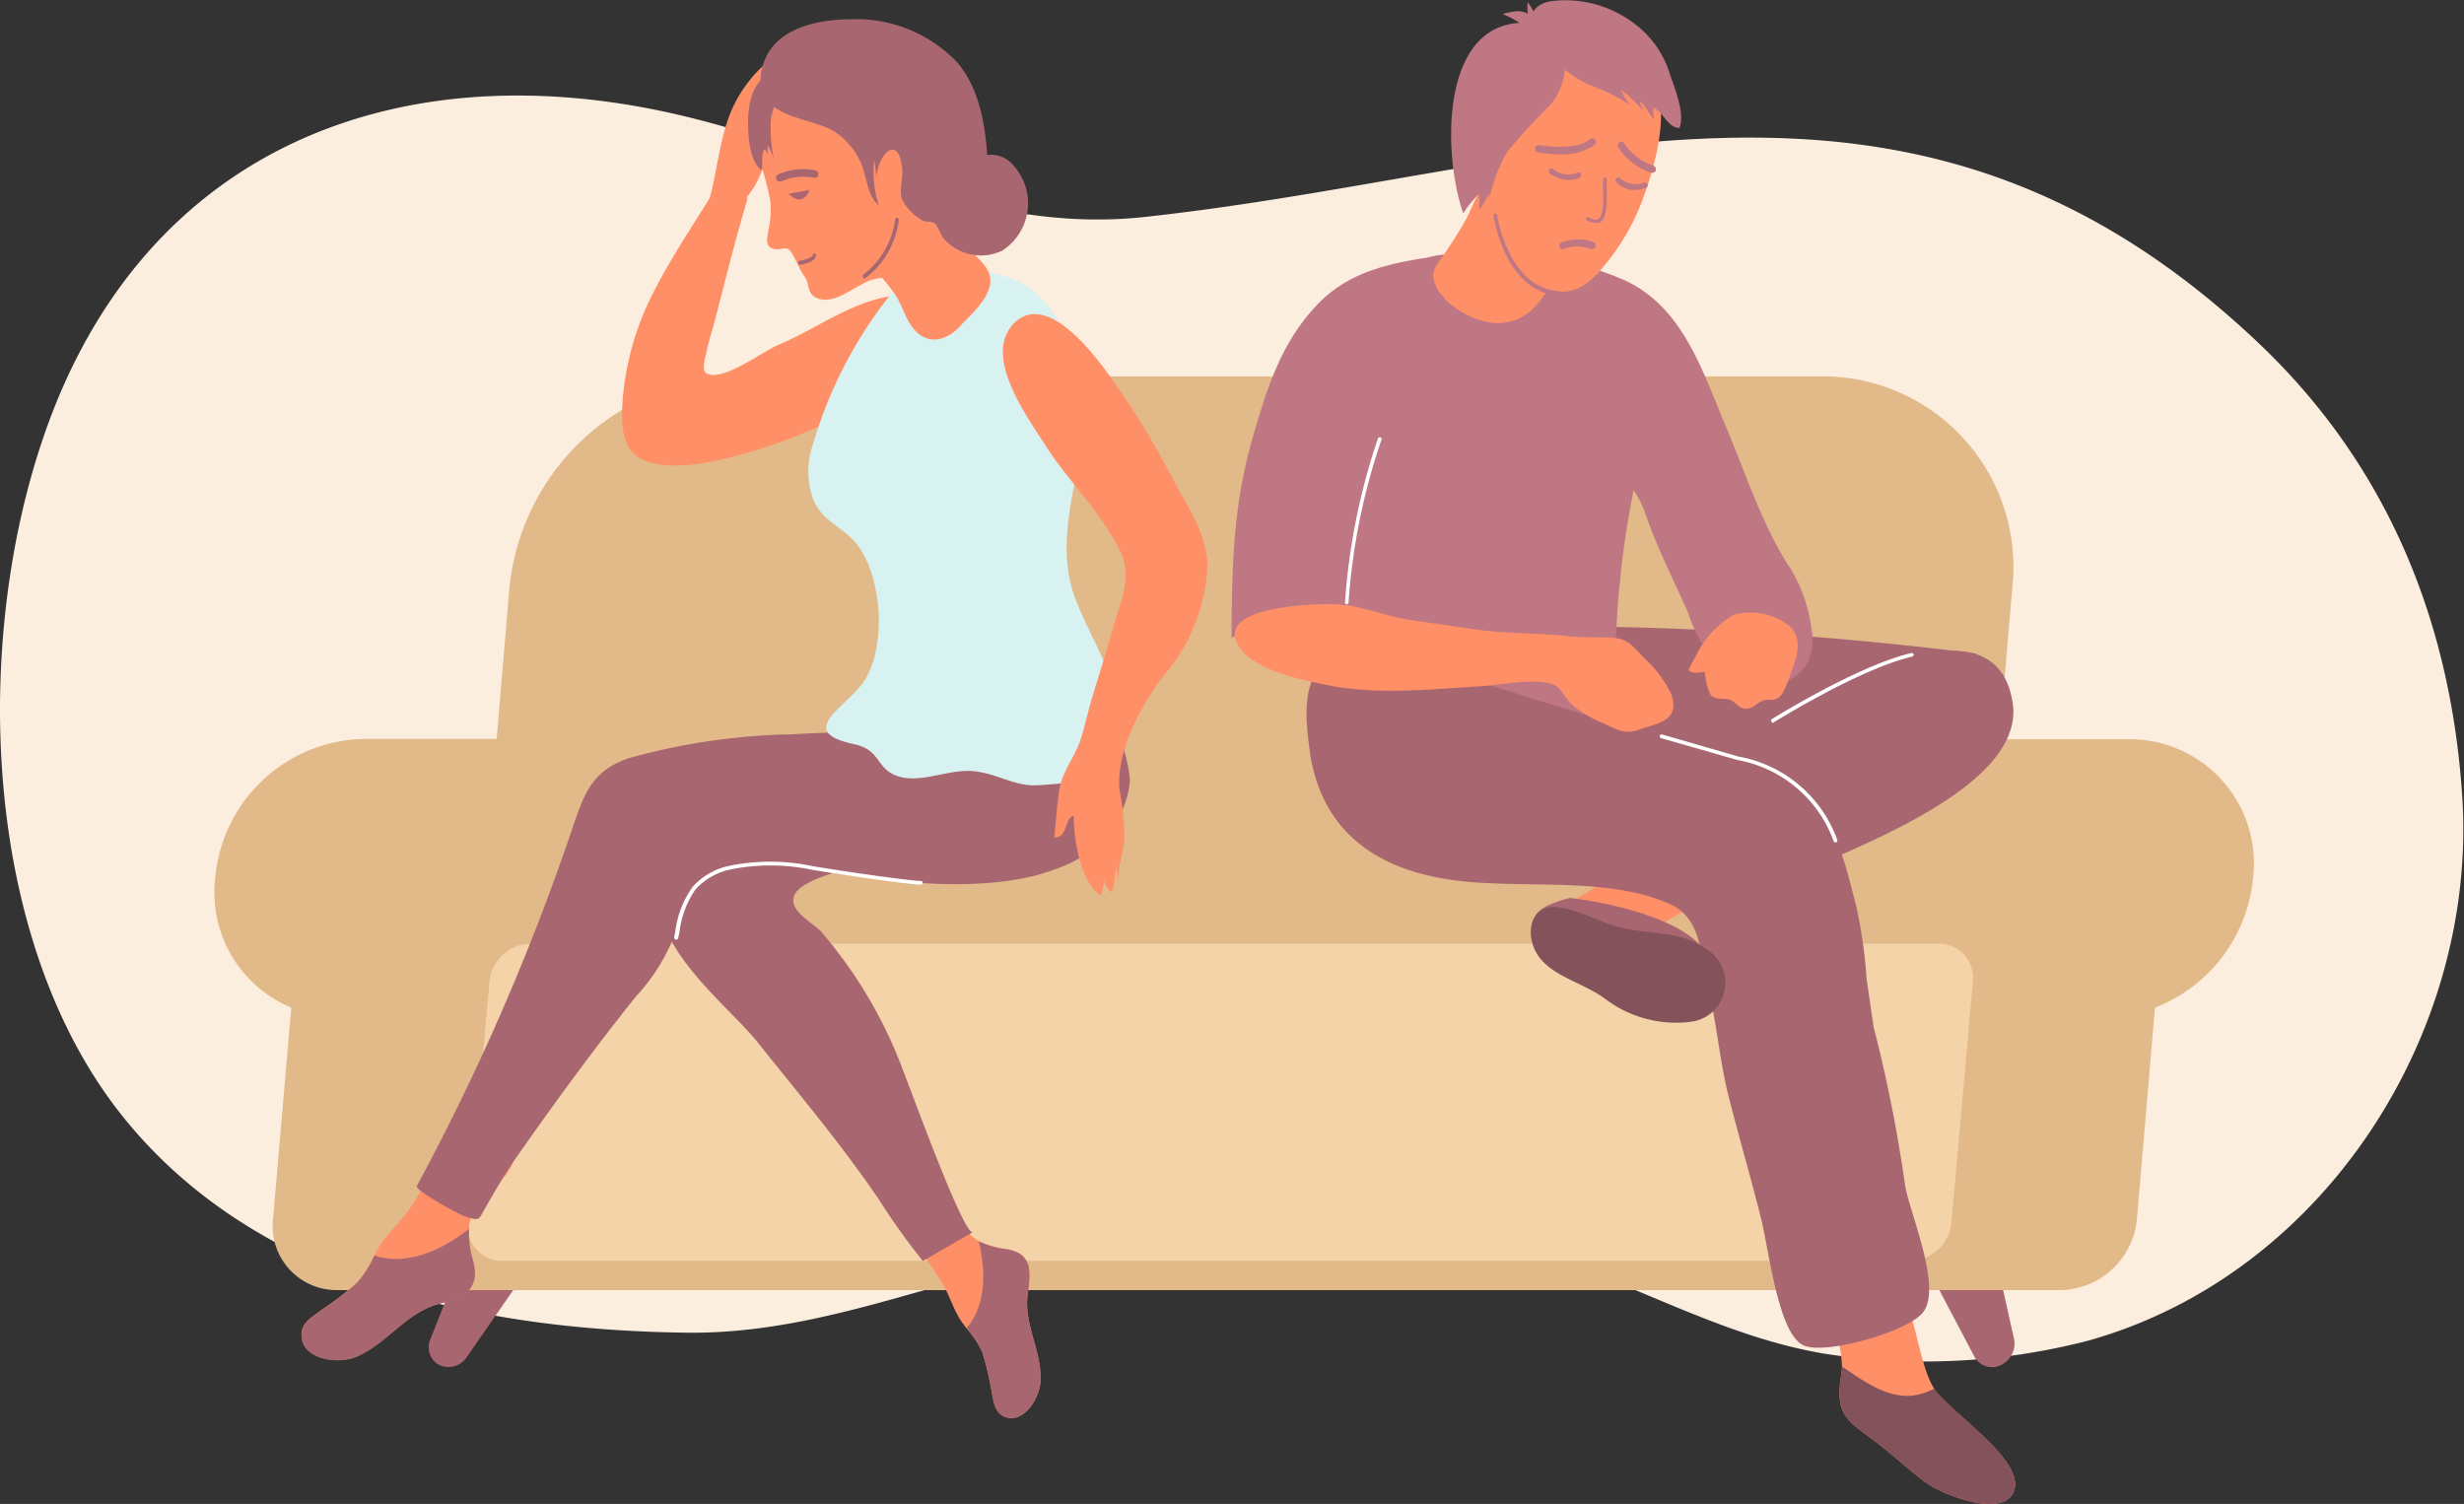 <svg xmlns="http://www.w3.org/2000/svg" viewBox="0 0 154.05 94.03"><rect x="0" y="0" width="154.05" height="94.03" fill="#333333" stroke="none"/><defs><style>.cls-1{fill:#fceede;}.cls-2{fill:#a86770;}.cls-3{fill:#e2b988;}.cls-4{fill:#f3d3a7;}.cls-5{fill:#ff8f67;}.cls-6{fill:#d7f2f1;}.cls-7{fill:#fff;}.cls-8{fill:#bf7783;}.cls-9{fill:#84525b;}</style></defs><g id="Layer_2" data-name="Layer 2"><g id="Layer_2-2" data-name="Layer 2"><path class="cls-1" d="M141.06,21.31c-22-20.72-43.84-10.52-69.55-7.74-10.23,1.1-19.05-4-28.79-6.32C25.17,3.05,9,9.1,2.76,27.2c-4.47,12.91-3.94,31.39,4.8,42.46C16,80.33,30.25,83.16,42.89,83.32c9.31.13,17.45-4.29,26.49-5.26,7.42-.79,16.73-2,24-.44,7,1.5,13.36,5.77,20.6,7a40.63,40.63,0,0,0,16.61-.81c14.79-4.16,24.44-19.39,23.33-34.31C153.14,38.52,149.09,28.86,141.06,21.31Z"/><path class="cls-2" d="M36.19,74.74l-7,10.1a1.36,1.36,0,0,1-1.85.43,1.27,1.27,0,0,1-.43-1.55l4.49-11.36A3.06,3.06,0,0,1,35,70.49a2.66,2.66,0,0,1,1.51,3.6A3.41,3.41,0,0,1,36.19,74.74Z"/><path class="cls-2" d="M118.13,74.74l5.32,10.1a1.25,1.25,0,0,0,1.78.43,1.48,1.48,0,0,0,.69-1.55l-2.54-11.36A2.58,2.58,0,0,0,120,70.49a3.15,3.15,0,0,0-2.13,3.6A3,3,0,0,0,118.13,74.74Z"/><path class="cls-3" d="M133.11,46.22l-.44,0v0H125l.8-9.36a11.93,11.93,0,0,0-11.93-13.33H46.06A14.68,14.68,0,0,0,31.84,36.86l-.79,9.34H23.13v0l-.44,0a9.52,9.52,0,0,0-9.23,8.67A7.8,7.8,0,0,0,18.21,63L17.07,76.21a4,4,0,0,0,4,4.45H121.78v0h7.08a4.89,4.89,0,0,0,4.74-4.45L134.73,63a9.67,9.67,0,0,0,6.13-8.09A7.76,7.76,0,0,0,133.11,46.22Z"/><path class="cls-4" d="M122,76.5a2.64,2.64,0,0,1-2.6,2.33H31.43a2.14,2.14,0,0,1-2.19-2.33l1.37-15.22A2.63,2.63,0,0,1,33.21,59h87.95a2.13,2.13,0,0,1,2.19,2.33Z"/><path class="cls-5" d="M48,7.78a2.41,2.41,0,0,1,.18-1.12,1.92,1.92,0,0,1-.19.41c.08-.12,0-.79.12-1a3,3,0,0,1,.39-.7c.46-.61,1-1.13,1.51-1.73.23-.29.6-.63.61-1-1.26-.34-2.15.77-3,1.56A8.27,8.27,0,0,0,45.5,7.51c-.72,2.1-.75,4.39-1.68,6.43,1.57-.11,1.78-.73,2.85-1.59l-.11.12A5.41,5.41,0,0,0,47.88,9.7,8.47,8.47,0,0,1,49.2,6.94,1.12,1.12,0,0,0,48,7.78Z"/><path class="cls-5" d="M58.05,18.68h0c-3.38-1-6.5,1.7-9.41,2.89-.9.37-3.59,2.41-4.51,1.74-.23-.17-.09-.87,0-1.11a12.31,12.31,0,0,1,.32-1.3q.24-.83.45-1.65c.58-2.29,1.18-4.62,1.85-6.87l-1.89-.78C43.6,13.66,42.08,15.9,41,18a17.74,17.74,0,0,0-2.09,7.25c-.07,1.56,0,3.1,1.57,3.61,1.8.59,4.18,0,5.93-.46a33.77,33.77,0,0,0,6.71-2.67c1.8-.88,4.46-1.63,5.79-3.21C60,21.23,59.81,19.25,58.05,18.68Z"/><path class="cls-5" d="M60.09,76.34a2.42,2.42,0,0,0,1.13,1.26,5.19,5.19,0,0,0,1.68.49c1.7.27,1.54,1.45,1.35,2.84-.25,1.89.88,3.54.8,5.36,0,1.08-1.08,2.83-2.3,2.26-.62-.29-.65-1.09-.78-1.7a18.82,18.82,0,0,0-.55-2.3,6.28,6.28,0,0,0-1-1.51c-.14-.18-.28-.37-.4-.56-.46-.73-.69-1.59-1.15-2.33a21,21,0,0,0-1.78-2.47c-.46-.55-1.14-.92-1.24-1.67-.15-1,.89-2.87,2-2.67C59.3,73.57,59.66,75.28,60.09,76.34Z"/><path class="cls-2" d="M64.25,80.93c-.25,1.89.88,3.54.8,5.36,0,1.08-1.08,2.83-2.3,2.26-.62-.29-.65-1.09-.78-1.7a18.82,18.82,0,0,0-.55-2.3,6.28,6.28,0,0,0-1-1.51c.56-.61,1.54-2.23.77-5.44a5.19,5.19,0,0,0,1.68.49C64.6,78.36,64.44,79.54,64.25,80.93Z"/><path class="cls-2" d="M41.34,57.07c.5,3,4.42,6.11,5.95,8,2.6,3.26,5.32,6.48,7.67,9.94a41.14,41.14,0,0,0,2.74,3.83l3.13-1.81c-.56.32-4-9.21-4.33-10a28.5,28.5,0,0,0-5.17-8.79c-.52-.57-2.2-1.37-1.61-2.37s3.59-1.61,4.71-1.95c2.07-.63,4.18-1.12,5.73-2.77,1.07-1.15.38-2.19-1.13-2.43-3.59-.56-7.14.81-10.09,2.78A23.34,23.34,0,0,1,44.49,54C42.77,54.7,40.91,54.52,41.34,57.07Z"/><path class="cls-5" d="M30.09,75.06a2.72,2.72,0,0,0-.77,1.77,6.2,6.2,0,0,0,.26,2c.51,1.92-.77,2.29-2.28,2.72-2,.6-3.21,2.55-5.1,3.3-1.12.44-3.38.13-3.35-1.43,0-.78.81-1.17,1.37-1.6a16.89,16.89,0,0,0,2.1-1.64,6.63,6.63,0,0,0,1.09-1.71c.13-.23.25-.46.4-.68.53-.82,1.31-1.45,1.85-2.28a24.93,24.93,0,0,0,1.71-3c.35-.73.41-1.62,1.13-2.08.94-.6,3.34-.36,3.66.95C32.55,73,31,74.12,30.09,75.06Z"/><path class="cls-2" d="M70.64,48.83a5.58,5.58,0,0,1-1.12,2.9c-1.12,1.68-2.61,2.39-4.74,3-4,1-8.53.44-12.53-.12-2.43-.35-5.41-.71-7.75.19-1.58.61-1.86,2.34-2.37,3.78a12.12,12.12,0,0,1-2.38,3.73c-2.61,3.26-5.19,6.79-7.59,10.23-.64.91-1.17,1.87-1.73,2.82s-.35,1-1.37.69c-.31-.09-3.12-1.62-3-1.9a144.07,144.07,0,0,0,9.72-22.35c.7-2,1.14-3.63,3.61-4.42a40.68,40.68,0,0,1,10.11-1.47A111.54,111.54,0,0,1,64,46.05l5.47-.21C70.24,45.81,70.65,48.38,70.64,48.83Z"/><path class="cls-6" d="M68.91,41.11c-.71-1.53-1.47-3-1.79-4-1.41-4.37,1.14-8.38.46-12.69-.4-2.58-1.46-5.61-3.93-6.82-2.07-1-6.39-1.13-8,.85a27.32,27.32,0,0,0-4.83,9.35,5.16,5.16,0,0,0,0,3.36c.58,1.48,1.84,1.73,2.73,2.84,1.6,2,1.89,6.37.51,8.53-1.09,1.69-4.42,3.19-.66,4,1.72.36,1.32,1.53,2.74,2s3.16-.45,4.68-.32,2.66,1,4.12.88c1.12-.07,4.14-.25,4.81-1.18C71,46.28,70,43.57,68.91,41.11Z"/><path class="cls-5" d="M52.49,2.58c-3.86.15-6.14,3.76-5,7.46a18.74,18.74,0,0,1,.67,2.52,5.59,5.59,0,0,1-.1,1.73c-.09.57-.33,1.24.5,1.3.43,0,.65-.22.91.18a9.63,9.63,0,0,1,.52,1c.12.28.31.48.44.76s.1.82.53,1.05c.95.52,2-.34,2.87-.77a2.83,2.83,0,0,1,1.1-.41c.45-.06.67.05.94-.44a16.27,16.27,0,0,0,1.87-6.61c.13-2.36-.26-5.31-2.22-6.86A4.46,4.46,0,0,0,52.49,2.58Z"/><path class="cls-5" d="M54.93,17.11c.35.41.7.82,1,1.26.53.75.69,1.75,1.4,2.41.92.84,2,.38,2.7-.39S62.37,18.28,61.8,17c-.48-1-1.65-1.53-2.35-2.38a9.64,9.64,0,0,1-2-3.49c-.16-.65-.17-2.94-1.37-2a8.93,8.93,0,0,0-1.34,2.34,12.52,12.52,0,0,0-1.13,2.66,2,2,0,0,0,.31,1.71C54.24,16.28,54.59,16.7,54.93,17.11Z"/><path class="cls-2" d="M47.61,5.47c.35,1.87,3,1.91,4.42,2.67a4.45,4.45,0,0,1,1.85,2.18c.34.88.32,1.86,1.07,2.53A6.59,6.59,0,0,1,54.66,10a10.62,10.62,0,0,1,.13,1.22c0-1.37,1.32-3,1.61-.75.08.6-.21,1.46,0,2a3.19,3.19,0,0,0,1.3,1.33c.23.11.54,0,.74.17s.36.72.55.93a3.08,3.08,0,0,0,3.67.77A3.52,3.52,0,0,0,63,10a1.87,1.87,0,0,0-1.28-.31c-.13-2-.56-4.39-2-5.92a8.72,8.72,0,0,0-6.41-2.57c-1.92,0-4.56.43-5.45,2.44a3.58,3.58,0,0,0-.29,1.94c.2,1,.9,1.16,1.76,1.47Z"/><path class="cls-2" d="M27.3,81.57c-2,.6-3.21,2.55-5.1,3.3-1.12.44-3.38.13-3.35-1.43,0-.78.81-1.17,1.37-1.6a16.89,16.89,0,0,0,2.1-1.64,6.63,6.63,0,0,0,1.09-1.71c.89.32,3,.62,5.91-1.66a6.2,6.2,0,0,0,.26,2C30.09,80.77,28.81,81.14,27.3,81.57Z"/><path class="cls-7" d="M42.23,58.73h0a.11.11,0,0,1-.08-.14l.07-.36a6.13,6.13,0,0,1,1.09-2.79,4.21,4.21,0,0,1,2.21-1.29,12.63,12.63,0,0,1,5.27,0c2.9.48,6.28.93,6.78.93a.12.12,0,0,1,.12.12.11.11,0,0,1-.12.11c-.57,0-4.07-.48-6.81-.93a12.54,12.54,0,0,0-5.18,0,4.08,4.08,0,0,0-2.1,1.23,5.88,5.88,0,0,0-1,2.68l-.08.36A.11.11,0,0,1,42.23,58.73Z"/><path class="cls-2" d="M48.62,5.33a8.11,8.11,0,0,1-.4,1.92A8.68,8.68,0,0,0,48.4,10,4.54,4.54,0,0,0,48,9.08a4.26,4.26,0,0,0,0,.62c0-.13-.14-.26-.19-.39-.22.31-.14.91-.17,1.34-1-.6-1-3.51-.69-4.5.19-.66.59-1.41,1.33-1.46.92-.05.16.88.23,1.52Z"/><path class="cls-5" d="M63,20.75c-1.16,2.08,1.34,5.49,2.33,7.05,1.47,2.33,3.57,4.24,4.75,6.77.74,1.57-.06,3.1-.5,4.7s-.9,3-1.33,4.45c-.25.86-.44,1.74-.71,2.58-.34,1-1.15,2-1.31,3.06s-.22,2.09-.32,3c.88,0,.57-1.1,1.22-1.37,0,1.46.4,4.17,1.71,5A4.2,4.2,0,0,0,69,54.3a1.61,1.61,0,0,0,.46,1.48c.32-.49.17-1.06.35-1.59A7.85,7.85,0,0,0,70,55.4c-.24-.83.22-2,.29-2.87A15.49,15.49,0,0,0,70,49.41c-.26-2.35,1.33-5.3,2.69-7.09a11.31,11.31,0,0,0,2.8-6.89c0-2-1.22-3.7-2.13-5.42a52.2,52.2,0,0,0-3.3-5.54c-1.07-1.54-4.27-6.3-6.54-4.38A2.38,2.38,0,0,0,63,20.75Z"/><path class="cls-2" d="M48.74,11.35a.23.23,0,0,1-.09-.44A3.75,3.75,0,0,1,51,10.66a.24.24,0,0,1,.16.29.23.23,0,0,1-.28.16,3.45,3.45,0,0,0-2,.22A.15.15,0,0,1,48.74,11.35Z"/><path class="cls-2" d="M49.3,12.12s.84.92,1.32-.24Z"/><path class="cls-2" d="M54.07,17.4a.11.11,0,0,1-.1-.06.12.12,0,0,1,0-.16,5.25,5.25,0,0,0,2-3.47.11.11,0,0,1,.13-.09.11.11,0,0,1,.09.13,5.35,5.35,0,0,1-2.07,3.63Z"/><path class="cls-2" d="M50,16.54a.12.12,0,0,1-.11-.1A.13.13,0,0,1,50,16.3c.38-.06.81-.23.82-.36a.11.11,0,0,1,.13-.1A.11.11,0,0,1,51,16c0,.37-.78.53-1,.57Z"/><path class="cls-2" d="M123.54,40.86a215.2,215.2,0,0,0-26.13-1.71s-2.36,6.08,2.83,9.51C100.24,48.66,122.54,50.06,123.54,40.86Z"/><path class="cls-5" d="M98.12,56.43s4.47-2.51,5.61-3.74l3.73,3-3.73,2.16Z"/><path class="cls-5" d="M125.88,93.3c-.74,1.63-4.44.12-5.39-.55s-2-1.68-3.1-2.51c-1.78-1.38-2.67-1.64-2.3-4.11a6,6,0,0,0,.07-.69,8.58,8.58,0,0,0-1-3.71c-.5-1.29-.7-.74.16-1.53a3.28,3.28,0,0,1,1.48-.62c4.07-1.4,3.6,4.77,5.12,7.24a0,0,0,0,1,0,0,4.11,4.11,0,0,0,.59.69C123.12,89.13,126.64,91.62,125.88,93.3Z"/><path class="cls-2" d="M116.7,61.2a30.23,30.23,0,0,0-.64-4.51c-.76-2.92-1.27-5.64-3.82-7.37s-5.55-2.45-8.37-3.28c-2.37-.7-4.51-1.86-6.87-2.64-2.07-.69-4-1.93-6.23-2.2l-1-.15c-2.2-.34-5.16-.83-6.85.36s-1.23,4.06-1,5.79c.71,4.4,3.62,6.75,7.69,7.61,4.58,1,10.45-.23,14.8,1.72,2.07.93,1.9,3.37,2.37,5.24.56,2.22.73,4.54,1.28,6.73.63,2.5,1.37,5,2,7.52.52,1.92,1.08,7.4,2.71,8.1,1.4.61,6.52-.88,7.45-2.06,1.22-1.55-.78-6.09-1.11-7.92a90.1,90.1,0,0,0-1.9-9.66c-.37-1.22-.44-2.49-.69-3.74.07.57.7,6.09,1,6.08Z"/><path class="cls-8" d="M89.3,16.09a5.4,5.4,0,0,1,1.93-.17,28.66,28.66,0,0,1,4.81.15,18.44,18.44,0,0,1,5.55,1.46c3.67,1.7,4.87,5.74,6.36,9.25,1.21,2.87,2.26,6.16,4,8.78a9.67,9.67,0,0,1,1.3,3.72,3.28,3.28,0,0,1-.4,2.42,2.93,2.93,0,0,1-3.54.89c-.68-.39-1.07-1.15-1.67-1.63-.32-.25-.86-.3-1.1-.54a8.59,8.59,0,0,1-1-2.11c-.88-2-1.85-3.89-2.57-5.91a6.6,6.6,0,0,0-.84-1.75,59.47,59.47,0,0,0-1.07,14.65L84,40S82.88,20.3,89.3,16.09Z"/><path class="cls-5" d="M93.48,10.88c-.89.46-1.45,2.15-1.84,2.86s-1,1.65-1.56,2.46a2,2,0,0,0-.48,1c.1,1.63,2.52,3,4,3,1.85,0,2.69-1.26,3.58-2.72.56-.91,1.84-3.38,1-4.39-.41-.51-1.26-.66-1.82-.94s-1.31-1.09-2-1.35A1,1,0,0,0,93.48,10.88Z"/><path class="cls-5" d="M102.26,3.37a5.2,5.2,0,0,0-6.85.87,9.68,9.68,0,0,0-2.18,5.69c-.25,2.82.79,7.83,4.07,8.28,1.45.2,2.3-.75,3.14-1.77a14,14,0,0,0,2.29-4.05C103.67,9.8,104.89,5.38,102.26,3.37Z"/><path class="cls-8" d="M87,26.2,84.31,38C80.76,37.43,77,39.89,77,39.89c0-5.73.27-8.93,1.38-12.75.87-3,1.78-5.82,4-8.12,2-2.09,4.6-2.59,7.41-3,0,0-5.32,5.38-2.86,10.17Z"/><path class="cls-8" d="M97.46,18.49h0c-3.37-.24-4.08-4.91-4.08-5a.11.11,0,0,1,.09-.13.11.11,0,0,1,.13.1c0,.05.69,4.53,3.88,4.75a.13.13,0,0,1,.11.13A.13.13,0,0,1,97.46,18.49Z"/><path class="cls-8" d="M96.42,2.66a6.38,6.38,0,0,0,3.21,2.75A10.52,10.52,0,0,1,102,6.63a2.54,2.54,0,0,1-.63-1,10.46,10.46,0,0,1,1.52,1.46,1.39,1.39,0,0,1-.36-.75c.39.28.55.8.9,1.14a3.13,3.13,0,0,1-.07-.75C104,7,104.27,8,105,8c.36-.93-.31-2.5-.61-3.4a6.14,6.14,0,0,0-2.22-3.13A7.09,7.09,0,0,0,97,.07C95,.39,95.68,2.4,96.88,3.36Z"/><path class="cls-8" d="M96.11,1.49c-6.06-.91-6,7.87-4.63,11.85a6.72,6.72,0,0,1,1-1.22c0,.32,0,.65,0,1,.25-.31.41-.7.66-1a2.89,2.89,0,0,1-.07.49,10.65,10.65,0,0,1,1.15-3.11A38.51,38.51,0,0,1,97,6.49a4.45,4.45,0,0,0,.76-3.68c-.32-1.27-1.32-1.45-2.45-1.55Z"/><path class="cls-8" d="M95.73,2A6.11,6.11,0,0,0,93.93.87c.46-.1,1.15-.32,1.58,0a4.57,4.57,0,0,1,0-.74A3.87,3.87,0,0,1,96.26,2c-.4,0-.94.34-1.21.24Z"/><path class="cls-7" d="M84.2,37.78h0a.11.11,0,0,1-.11-.12,40.32,40.32,0,0,1,2.06-10.25.12.12,0,0,1,.15-.07.12.12,0,0,1,.07.15,39.87,39.87,0,0,0-2.06,10.18A.11.11,0,0,1,84.2,37.78Z"/><path class="cls-5" d="M91.88,39.3c-1.3-.2-2.6-.37-3.88-.57-1.53-.24-2.9-.89-4.49-.95-1.39-.06-7.16.14-6.21,2.34.74,1.74,4,2.36,5.52,2.68,3.25.68,6.58.29,9.85.1,1.14-.07,3.63-.6,4.63,0,.37.24.61.85,1,1.16a7.22,7.22,0,0,0,1.82,1.11c.94.4,1.39.81,2.42.43s2.58-.51,1.93-2.25a7.65,7.65,0,0,0-1.69-2.22c-.85-.91-1.06-1.24-2.29-1.28-1,0-1.93,0-2.86-.12C95.71,39.57,93.76,39.6,91.88,39.3Z"/><path class="cls-5" d="M111.79,39.07a4,4,0,0,0-3.36-.65A5.88,5.88,0,0,0,106,41.07a5.27,5.27,0,0,0-.42.81c.11.28.77.15,1,.12a4.21,4.21,0,0,0,.36,1.44c.37.38.87.15,1.28.34s.54.64,1.14.5c.41-.1.57-.44,1-.51s.72.12,1.1-.45a8.37,8.37,0,0,0,.52-1.28C112.36,41.07,112.75,39.85,111.79,39.07Z"/><path class="cls-9" d="M125.88,93.3c-.74,1.63-4.44.12-5.39-.55s-2-1.68-3.1-2.51c-1.78-1.38-2.67-1.64-2.3-4.11a6,6,0,0,0,.07-.69c1.51,1,3.16,2.26,5,1.69a4.09,4.09,0,0,0,.77-.31,0,0,0,0,1,0,0,4.11,4.11,0,0,0,.59.69C123.12,89.13,126.64,91.62,125.88,93.3Z"/><path class="cls-8" d="M97.53,9.65a7.88,7.88,0,0,1-1.37-.12.23.23,0,0,1,.08-.46s2.23.4,3.14-.35a.24.24,0,0,1,.33,0,.25.25,0,0,1,0,.33A3.53,3.53,0,0,1,97.53,9.65Z"/><path class="cls-8" d="M103.3,10.8l-.09,0a4,4,0,0,1-2.06-1.61.23.23,0,0,1,.11-.31.21.21,0,0,1,.3.11,3.58,3.58,0,0,0,1.83,1.38.24.24,0,0,1,.12.31A.23.23,0,0,1,103.3,10.8Z"/><path class="cls-8" d="M97.72,15.6a.22.22,0,0,1-.22-.16.23.23,0,0,1,.15-.29,2.85,2.85,0,0,1,2,0,.24.24,0,0,1,.08.32.23.23,0,0,1-.32.08,2.48,2.48,0,0,0-1.64,0Z"/><path class="cls-8" d="M99.72,13.92a1.13,1.13,0,0,1-.53-.16.13.13,0,0,1,0-.16.11.11,0,0,1,.15,0c.26.15.46.18.58.1.33-.2.32-1.09.31-1.74a6.13,6.13,0,0,1,0-.76.14.14,0,0,1,.13-.11.12.12,0,0,1,.1.13,5.77,5.77,0,0,0,0,.74c0,.78,0,1.67-.42,1.94A.51.51,0,0,1,99.72,13.92Z"/><path class="cls-8" d="M98.05,11.26a2.09,2.09,0,0,1-1.17-.43.18.18,0,0,1,0-.25.16.16,0,0,1,.24,0,1.45,1.45,0,0,0,1.49.21.17.17,0,0,1,.23.07.18.18,0,0,1-.06.24A1.47,1.47,0,0,1,98.05,11.26Z"/><path class="cls-8" d="M102.21,11.88a1.52,1.52,0,0,1-1.15-.48.18.18,0,0,1,0-.25.16.16,0,0,1,.24,0,1.44,1.44,0,0,0,1.48.27.19.19,0,0,1,.23.1.2.2,0,0,1-.1.23A2.23,2.23,0,0,1,102.21,11.88Z"/><path class="cls-2" d="M104.75,49.2c.19.12,2.76-2,3-2.11A64,64,0,0,1,114.68,43c3.17-1.61,10.35-4.75,11.16,1,.71,5-9.24,8.71-12.54,10.25Z"/><path class="cls-2" d="M96,57.39s-.15-.67,2.14-1.25c0,0,6,.62,8.21,3L104.86,62Z"/><path class="cls-9" d="M106.65,59.32c-1.63-1.16-3.47-.88-5.26-1.31-1.3-.31-2.67-1.14-4-1.29-1.87-.21-2.08,1.94-1.13,3.16s2.84,1.62,4.11,2.58a7.33,7.33,0,0,0,5.5,1.4A2.46,2.46,0,0,0,106.65,59.32Z"/><path class="cls-7" d="M114.75,52.67a.12.12,0,0,1-.11-.08,7.88,7.88,0,0,0-6-5.07l-4.79-1.37a.12.12,0,0,1-.08-.14.12.12,0,0,1,.14-.09l4.77,1.38a8.07,8.07,0,0,1,6.19,5.22.11.11,0,0,1-.07.14Z"/><path class="cls-7" d="M110.86,45.19a.11.11,0,0,1-.1-.06.12.12,0,0,1,0-.16s5.4-3.37,8.74-4.14a.11.11,0,0,1,.14.08.12.12,0,0,1-.09.14c-3.3.77-8.62,4.09-8.67,4.12Z"/></g></g></svg>